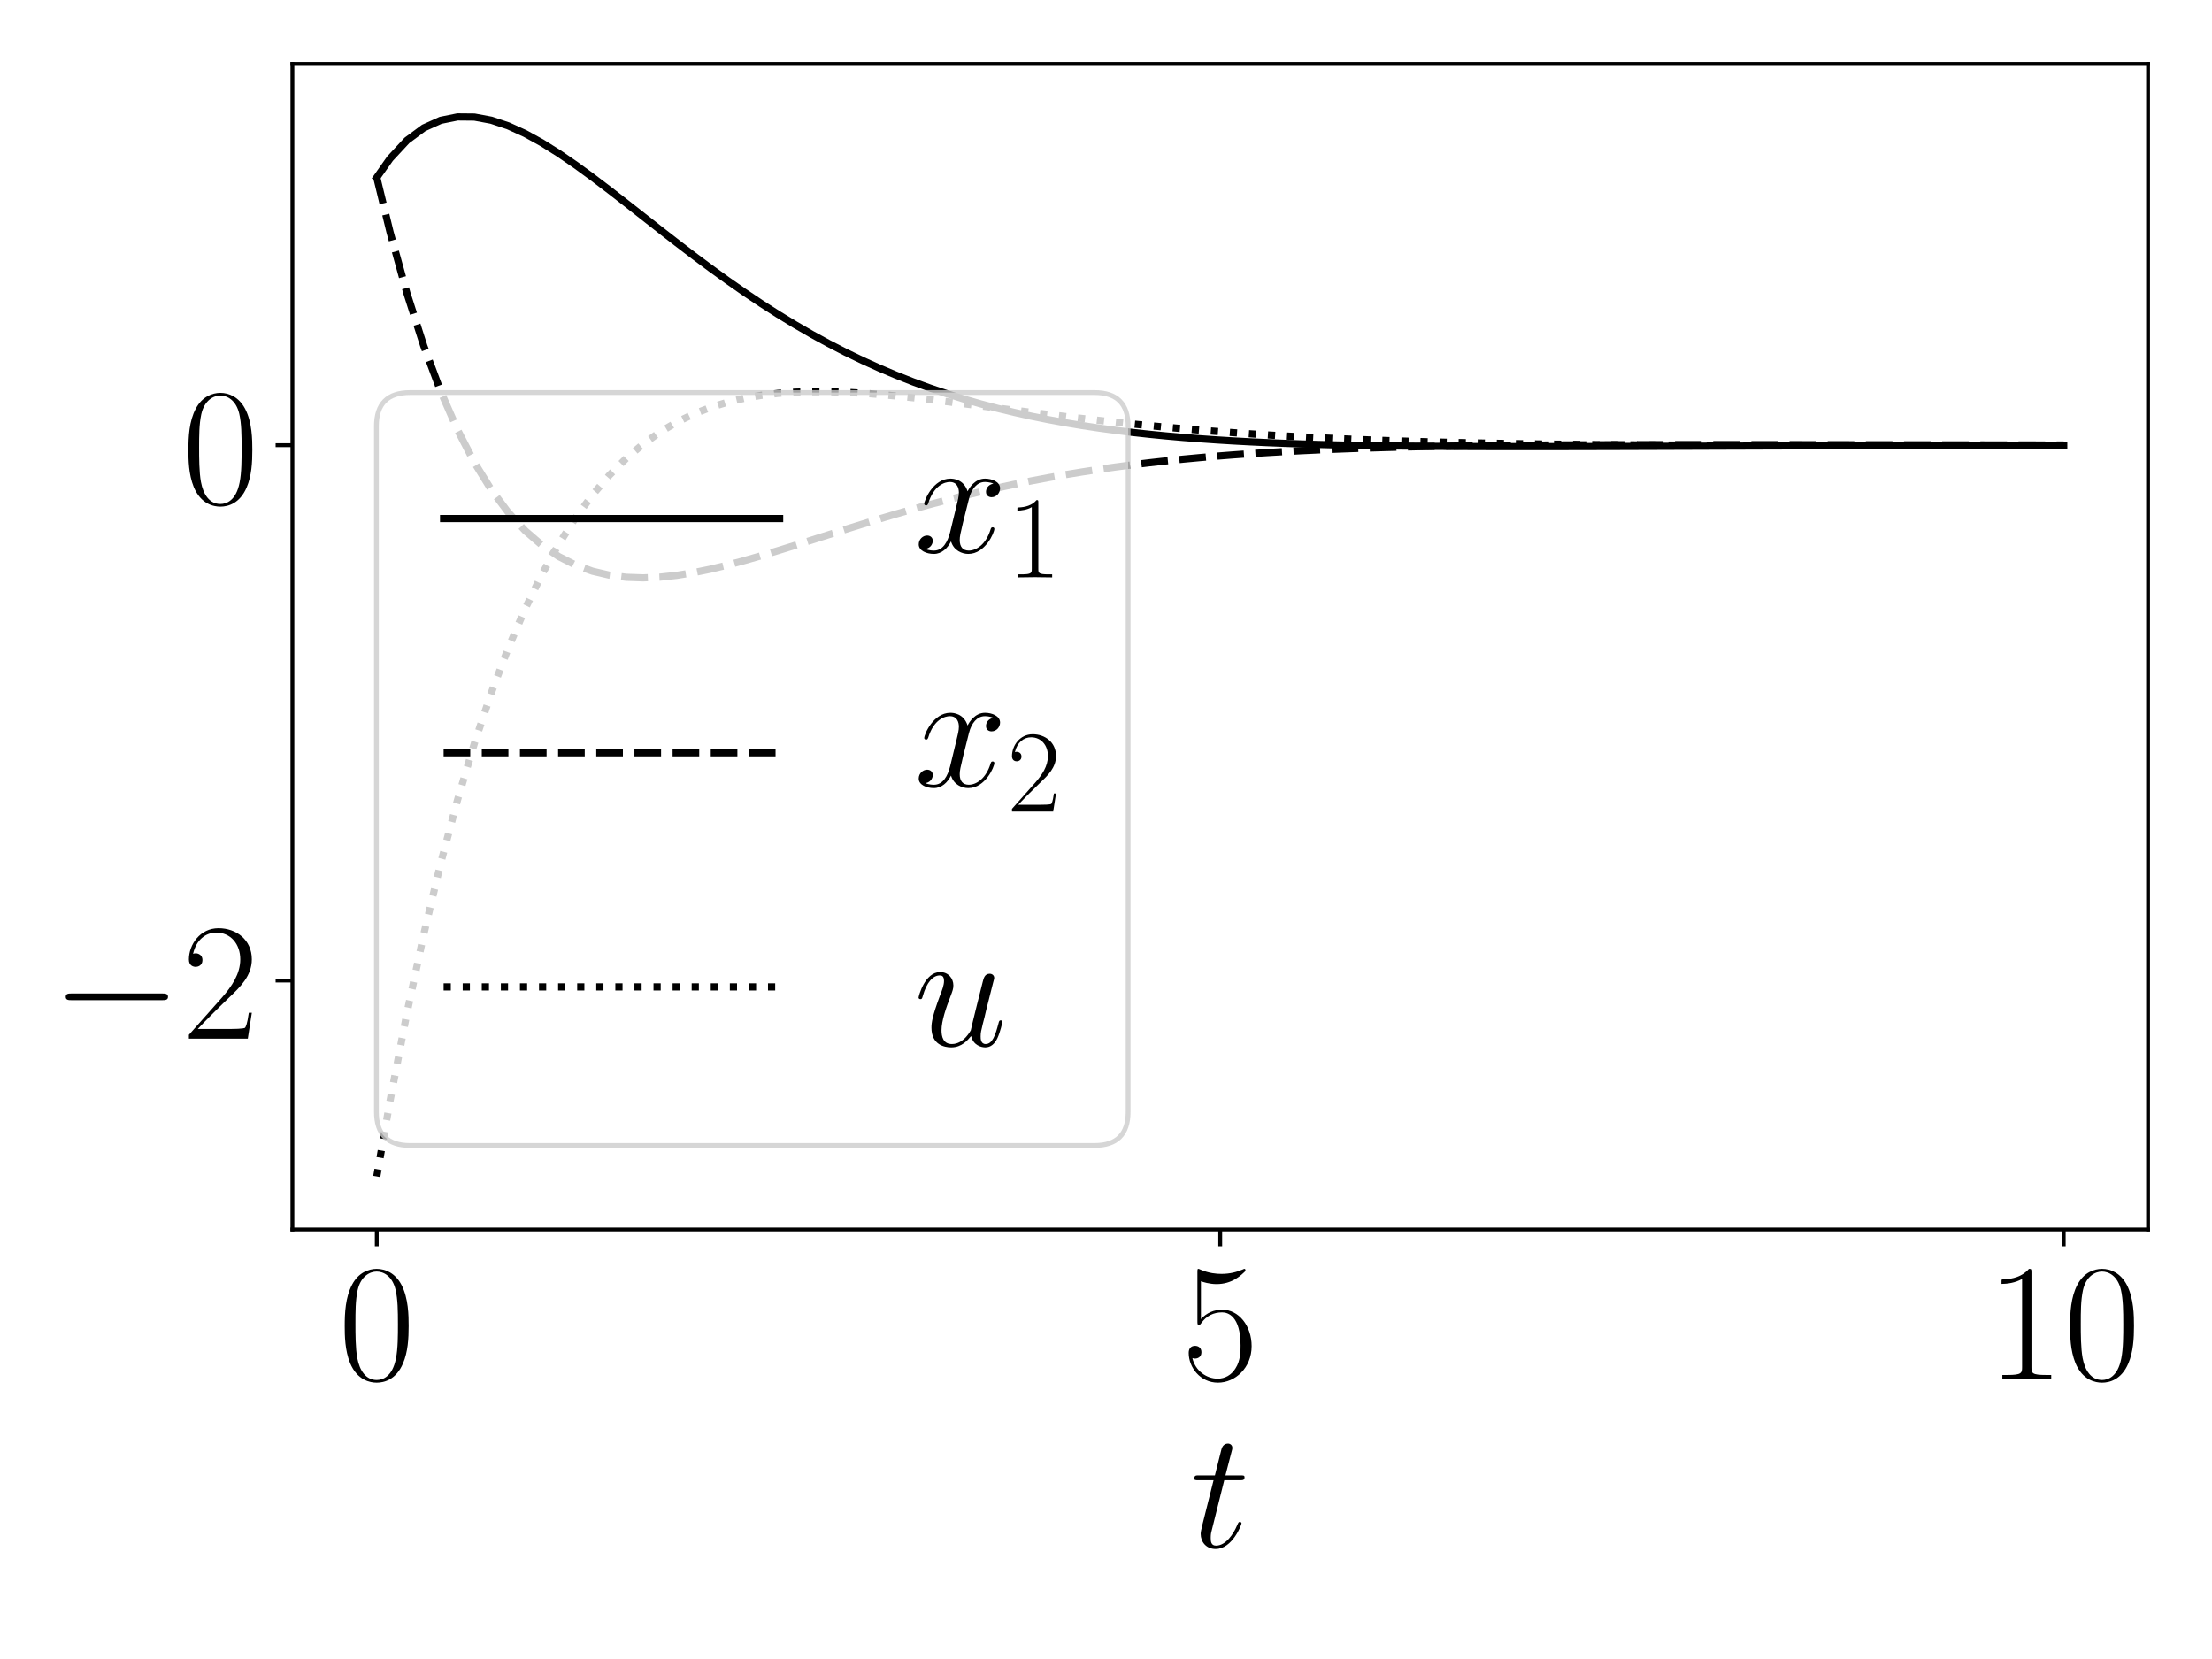 <?xml version="1.0" encoding="utf-8" standalone="no"?>
<!DOCTYPE svg PUBLIC "-//W3C//DTD SVG 1.1//EN"
  "http://www.w3.org/Graphics/SVG/1.1/DTD/svg11.dtd">
<!-- Created with matplotlib (https://matplotlib.org/) -->
<svg height="345.6pt" version="1.1" viewBox="0 0 460.8 345.6" width="460.8pt" xmlns="http://www.w3.org/2000/svg" xmlns:xlink="http://www.w3.org/1999/xlink">
 <defs>
  <style type="text/css">
*{stroke-linecap:butt;stroke-linejoin:round;}
  </style>
 </defs>
 <g id="figure_1">
  <g id="patch_1">
   <path d="M 0 345.6 
L 460.8 345.6 
L 460.8 0 
L 0 0 
z
" style="fill:#ffffff;"/>
  </g>
  <g id="axes_1">
   <g id="patch_2">
    <path d="M 60.912 256.12 
L 447.48 256.12 
L 447.48 13.32 
L 60.912 13.32 
z
" style="fill:#ffffff;"/>
   </g>
   <g id="matplotlib.axis_1">
    <g id="xtick_1">
     <g id="line2d_1">
      <defs>
       <path d="M 0 0 
L 0 3.5 
" id="m1dd28f29b1" style="stroke:#000000;stroke-width:0.8;"/>
      </defs>
      <g>
       <use style="stroke:#000000;stroke-width:0.8;" x="78.484" xlink:href="#m1dd28f29b1" y="256.12"/>
      </g>
     </g>
     <g id="text_1">
      <!-- $0$ -->
      <defs>
       <path d="M 42 31.844 
C 42 37.969 41.906 48.422 37.703 56.453 
C 34 63.484 28.094 66 22.906 66 
C 18.094 66 12 63.781 8.203 56.562 
C 4.203 49.016 3.797 39.672 3.797 31.844 
C 3.797 26.109 3.906 17.375 7 9.734 
C 11.297 -0.609 19 -2 22.906 -2 
C 27.5 -2 34.5 -0.109 38.594 9.438 
C 41.594 16.375 42 24.5 42 31.844 
z
M 22.906 -0.406 
C 16.5 -0.406 12.703 5.125 11.297 12.75 
C 10.203 18.688 10.203 27.328 10.203 32.953 
C 10.203 40.688 10.203 47.109 11.5 53.234 
C 13.406 61.781 19 64.391 22.906 64.391 
C 27 64.391 32.297 61.672 34.203 53.438 
C 35.5 47.719 35.594 40.984 35.594 32.953 
C 35.594 26.422 35.594 18.375 34.406 12.453 
C 32.297 1.5 26.406 -0.406 22.906 -0.406 
z
" id="CMR17-48"/>
      </defs>
      <g transform="translate(70.488 287.335)scale(0.35 -0.35)">
       <use transform="scale(0.996)" xlink:href="#CMR17-48"/>
      </g>
     </g>
    </g>
    <g id="xtick_2">
     <g id="line2d_2">
      <g>
       <use style="stroke:#000000;stroke-width:0.8;" x="254.196" xlink:href="#m1dd28f29b1" y="256.12"/>
      </g>
     </g>
     <g id="text_2">
      <!-- $5$ -->
      <defs>
       <path d="M 11.406 58.594 
C 12.406 58.188 16.5 56.891 20.703 56.891 
C 30 56.891 35.094 61.891 38 64.688 
C 38 65.484 38 66 37.406 66 
C 37.297 66 37.094 66 36.297 65.594 
C 32.797 64.094 28.703 63 23.703 63 
C 20.703 63 16.203 63.359 11.297 65.484 
C 10.203 66 10 66 9.906 66 
C 9.406 66 9.297 65.891 9.297 63.906 
L 9.297 34.859 
C 9.297 33.016 9.297 32.5 10.297 32.5 
C 10.797 32.5 11 32.703 11.5 33.422 
C 14.703 38.047 19.094 40 24.094 40 
C 27.594 40 35.094 37.734 35.094 20.203 
C 35.094 16.984 35.094 11.188 32.094 6.594 
C 29.594 2.484 25.703 0.391 21.406 0.391 
C 14.797 0.391 8.094 4.984 6.297 12.688 
C 6.703 12.594 7.5 12.391 7.906 12.391 
C 9.203 12.391 11.703 13.094 11.703 16.188 
C 11.703 18.891 9.797 20 7.906 20 
C 5.594 20 4.094 18.594 4.094 15.797 
C 4.094 7.094 11 -2 21.594 -2 
C 31.906 -2 41.703 6.891 41.703 19.797 
C 41.703 32.094 33.906 41.594 24.203 41.594 
C 19.094 41.594 14.797 39.688 11.406 36 
z
" id="CMR17-53"/>
      </defs>
      <g transform="translate(246.2 287.335)scale(0.35 -0.35)">
       <use transform="scale(0.996)" xlink:href="#CMR17-53"/>
      </g>
     </g>
    </g>
    <g id="xtick_3">
     <g id="line2d_3">
      <g>
       <use style="stroke:#000000;stroke-width:0.8;" x="429.909" xlink:href="#m1dd28f29b1" y="256.12"/>
      </g>
     </g>
     <g id="text_3">
      <!-- $10$ -->
      <defs>
       <path d="M 26.594 63.797 
C 26.594 65.891 26.5 66 25.094 66 
C 21.203 61.359 15.297 59.891 9.703 59.688 
C 9.406 59.688 8.906 59.688 8.797 59.5 
C 8.703 59.297 8.703 59.094 8.703 57 
C 11.797 57 17 57.594 21 59.984 
L 21 7.297 
C 21 3.797 20.797 2.594 12.203 2.594 
L 9.203 2.594 
L 9.203 0 
C 14 0.094 19 0.188 23.797 0.188 
C 28.594 0.188 33.594 0.094 38.406 0 
L 38.406 2.594 
L 35.406 2.594 
C 26.797 2.594 26.594 3.688 26.594 7.297 
z
" id="CMR17-49"/>
      </defs>
      <g transform="translate(413.917 287.335)scale(0.35 -0.35)">
       <use transform="scale(0.996)" xlink:href="#CMR17-49"/>
       <use transform="translate(45.69 0)scale(0.996)" xlink:href="#CMR17-48"/>
      </g>
     </g>
    </g>
    <g id="text_4">
     <!-- $t$ -->
     <defs>
      <path d="M 20.094 40.094 
L 29.297 40.094 
C 31.203 40.094 32.203 40.094 32.203 41.891 
C 32.203 43 31.594 43 29.594 43 
L 20.797 43 
L 24.5 57.25 
C 24.906 58.625 24.906 58.812 24.906 59.5 
C 24.906 61.094 23.594 62 22.297 62 
C 21.5 62 19.203 61.688 18.406 58.531 
L 14.5 43 
L 5.094 43 
C 3.094 43 2.203 43 2.203 41.094 
C 2.203 40.094 2.906 40.094 4.797 40.094 
L 13.703 40.094 
L 7.094 13.766 
C 6.297 10.266 6 9.266 6 7.969 
C 6 3.281 9.297 -1 14.906 -1 
C 25 -1 30.406 13.562 30.406 14.266 
C 30.406 14.859 30 15.156 29.406 15.156 
C 29.203 15.156 28.797 15.156 28.594 14.75 
C 28.5 14.656 28.406 14.562 27.703 12.969 
C 25.594 7.969 21 1 15.203 1 
C 12.203 1 12 3.484 12 5.688 
C 12 5.781 12 7.672 12.297 8.875 
z
" id="CMMI12-116"/>
     </defs>
     <g transform="translate(248.032 322.332)scale(0.35 -0.35)">
      <use transform="scale(0.996)" xlink:href="#CMMI12-116"/>
     </g>
    </g>
   </g>
   <g id="matplotlib.axis_2">
    <g id="ytick_1">
     <g id="line2d_4">
      <defs>
       <path d="M 0 0 
L -3.5 0 
" id="mcd4653b73b" style="stroke:#000000;stroke-width:0.8;"/>
      </defs>
      <g>
       <use style="stroke:#000000;stroke-width:0.8;" x="60.912" xlink:href="#mcd4653b73b" y="204.263"/>
      </g>
     </g>
     <g id="text_5">
      <!-- $-2$ -->
      <defs>
       <path d="M 65.906 23 
C 67.594 23 69.406 23 69.406 25 
C 69.406 27 67.594 27 65.906 27 
L 11.797 27 
C 10.094 27 8.297 27 8.297 25 
C 8.297 23 10.094 23 11.797 23 
z
" id="CMSY10-0"/>
       <path d="M 41.703 15.469 
L 39.906 15.469 
C 38.906 8.391 38.094 7.188 37.703 6.594 
C 37.203 5.797 30 5.797 28.594 5.797 
L 9.406 5.797 
C 13 9.688 20 16.766 28.5 24.938 
C 34.594 30.719 41.703 37.5 41.703 47.391 
C 41.703 59.188 32.297 66 21.797 66 
C 10.797 66 4.094 56.297 4.094 47.297 
C 4.094 43.391 7 42.891 8.203 42.891 
C 9.203 42.891 12.203 43.484 12.203 46.984 
C 12.203 50.094 9.594 51 8.203 51 
C 7.594 51 7 50.891 6.594 50.688 
C 8.5 59.188 14.297 63.391 20.406 63.391 
C 29.094 63.391 34.797 56.5 34.797 47.391 
C 34.797 38.703 29.703 31.219 24 24.734 
L 4.094 2.297 
L 4.094 0 
L 39.297 0 
z
" id="CMR17-50"/>
      </defs>
      <g transform="translate(10.8 216.37)scale(0.35 -0.35)">
       <use transform="scale(0.996)" xlink:href="#CMSY10-0"/>
       <use transform="translate(77.487 0)scale(0.996)" xlink:href="#CMR17-50"/>
      </g>
     </g>
    </g>
    <g id="ytick_2">
     <g id="line2d_5">
      <g>
       <use style="stroke:#000000;stroke-width:0.8;" x="60.912" xlink:href="#mcd4653b73b" y="92.738"/>
      </g>
     </g>
     <g id="text_6">
      <!-- $0$ -->
      <g transform="translate(37.921 104.845)scale(0.35 -0.35)">
       <use transform="scale(0.996)" xlink:href="#CMR17-48"/>
      </g>
     </g>
    </g>
   </g>
   <g id="line2d_6">
    <path clip-path="url(#p7bfc0adccc)" d="M 78.484 36.976 
L 81.257 33.033 
L 84.771 29.247 
L 88.285 26.646 
L 91.8 25.065 
L 95.314 24.356 
L 98.828 24.388 
L 102.342 25.041 
L 105.857 26.212 
L 109.371 27.806 
L 112.885 29.743 
L 116.399 31.95 
L 119.914 34.363 
L 123.428 36.929 
L 126.942 39.598 
L 130.456 42.33 
L 133.971 45.09 
L 137.485 47.849 
L 140.999 50.58 
L 144.513 53.264 
L 148.028 55.883 
L 151.542 58.424 
L 155.056 60.875 
L 158.57 63.229 
L 162.085 65.48 
L 165.599 67.622 
L 169.113 69.654 
L 172.627 71.575 
L 176.142 73.384 
L 179.656 75.084 
L 183.17 76.675 
L 186.684 78.16 
L 190.199 79.543 
L 193.713 80.827 
L 197.227 82.016 
L 200.741 83.114 
L 204.256 84.126 
L 207.77 85.056 
L 211.284 85.909 
L 214.798 86.688 
L 218.313 87.4 
L 221.827 88.047 
L 225.341 88.634 
L 228.855 89.165 
L 232.37 89.645 
L 235.884 90.077 
L 239.398 90.464 
L 242.912 90.811 
L 246.427 91.12 
L 249.941 91.395 
L 253.455 91.639 
L 256.969 91.854 
L 260.484 92.042 
L 263.998 92.208 
L 267.512 92.351 
L 271.026 92.476 
L 274.541 92.583 
L 278.055 92.674 
L 281.569 92.752 
L 285.083 92.817 
L 288.598 92.871 
L 292.112 92.915 
L 295.626 92.951 
L 299.14 92.979 
L 302.655 93 
L 306.169 93.015 
L 309.683 93.026 
L 313.197 93.032 
L 316.712 93.034 
L 320.226 93.034 
L 323.74 93.031 
L 327.254 93.025 
L 330.769 93.018 
L 334.283 93.009 
L 337.797 93 
L 341.311 92.989 
L 344.826 92.978 
L 348.34 92.966 
L 351.854 92.954 
L 355.368 92.942 
L 358.883 92.93 
L 362.397 92.919 
L 365.911 92.907 
L 369.426 92.896 
L 372.94 92.885 
L 376.454 92.874 
L 379.968 92.864 
L 383.483 92.854 
L 386.997 92.845 
L 390.511 92.837 
L 394.025 92.828 
L 397.54 92.821 
L 401.054 92.813 
L 404.568 92.806 
L 408.082 92.8 
L 411.597 92.794 
L 415.111 92.789 
L 418.625 92.784 
L 422.139 92.779 
L 425.654 92.775 
L 429.168 92.771 
L 429.909 92.77 
" style="fill:none;stroke:#000000;stroke-linecap:square;stroke-width:1.5;"/>
   </g>
   <g id="line2d_7">
    <path clip-path="url(#p7bfc0adccc)" d="M 78.484 36.976 
L 81.257 48.367 
L 84.771 61.094 
L 88.285 72.087 
L 91.8 81.522 
L 95.314 89.559 
L 98.828 96.347 
L 102.342 102.022 
L 105.857 106.71 
L 109.371 110.524 
L 112.885 113.568 
L 116.399 115.937 
L 119.914 117.716 
L 123.428 118.984 
L 126.942 119.809 
L 130.456 120.254 
L 133.971 120.376 
L 137.485 120.225 
L 140.999 119.846 
L 144.513 119.279 
L 148.028 118.558 
L 151.542 117.715 
L 155.056 116.777 
L 158.57 115.768 
L 162.085 114.707 
L 165.599 113.614 
L 169.113 112.504 
L 172.627 111.388 
L 176.142 110.279 
L 179.656 109.185 
L 183.17 108.115 
L 186.684 107.073 
L 190.199 106.066 
L 193.713 105.096 
L 197.227 104.168 
L 200.741 103.282 
L 204.256 102.44 
L 207.77 101.643 
L 211.284 100.892 
L 214.798 100.185 
L 218.313 99.522 
L 221.827 98.902 
L 225.341 98.324 
L 228.855 97.787 
L 232.37 97.289 
L 235.884 96.829 
L 239.398 96.404 
L 242.912 96.013 
L 246.427 95.654 
L 249.941 95.326 
L 253.455 95.026 
L 256.969 94.752 
L 260.484 94.504 
L 263.998 94.279 
L 267.512 94.076 
L 271.026 93.892 
L 274.541 93.728 
L 278.055 93.58 
L 281.569 93.448 
L 285.083 93.331 
L 288.598 93.227 
L 292.112 93.135 
L 295.626 93.054 
L 299.14 92.982 
L 302.655 92.92 
L 306.169 92.867 
L 309.683 92.82 
L 313.197 92.78 
L 316.712 92.746 
L 320.226 92.718 
L 323.74 92.694 
L 327.254 92.674 
L 330.769 92.658 
L 334.283 92.646 
L 337.797 92.636 
L 341.311 92.629 
L 344.826 92.624 
L 348.34 92.62 
L 351.854 92.619 
L 355.368 92.618 
L 358.883 92.619 
L 362.397 92.621 
L 365.911 92.623 
L 369.426 92.627 
L 372.94 92.63 
L 376.454 92.635 
L 379.968 92.639 
L 383.483 92.644 
L 386.997 92.648 
L 390.511 92.653 
L 394.025 92.658 
L 397.54 92.663 
L 401.054 92.667 
L 404.568 92.672 
L 408.082 92.677 
L 411.597 92.681 
L 415.111 92.685 
L 418.625 92.689 
L 422.139 92.693 
L 425.654 92.697 
L 429.168 92.7 
L 429.909 92.701 
" style="fill:none;stroke:#000000;stroke-dasharray:5.55,2.4;stroke-dashoffset:0;stroke-width:1.5;"/>
   </g>
   <g id="line2d_8">
    <path clip-path="url(#p7bfc0adccc)" d="M 78.484 245.084 
L 81.257 229.296 
L 84.771 211.038 
L 88.285 194.598 
L 91.8 179.838 
L 95.314 166.626 
L 98.828 154.837 
L 102.342 144.354 
L 105.857 135.064 
L 109.371 126.864 
L 112.885 119.654 
L 116.399 113.344 
L 119.914 107.849 
L 123.428 103.089 
L 126.942 98.99 
L 130.456 95.487 
L 133.971 92.515 
L 137.485 90.018 
L 140.999 87.943 
L 144.513 86.242 
L 148.028 84.871 
L 151.542 83.791 
L 155.056 82.964 
L 158.57 82.358 
L 162.085 81.944 
L 165.599 81.695 
L 169.113 81.587 
L 172.627 81.598 
L 176.142 81.71 
L 179.656 81.905 
L 183.17 82.168 
L 186.684 82.487 
L 190.199 82.849 
L 193.713 83.244 
L 197.227 83.663 
L 200.741 84.099 
L 204.256 84.545 
L 207.77 84.995 
L 211.284 85.445 
L 214.798 85.89 
L 218.313 86.327 
L 221.827 86.753 
L 225.341 87.166 
L 228.855 87.565 
L 232.37 87.948 
L 235.884 88.314 
L 239.398 88.662 
L 242.912 88.993 
L 246.427 89.305 
L 249.941 89.599 
L 253.455 89.875 
L 256.969 90.133 
L 260.484 90.374 
L 263.998 90.599 
L 267.512 90.807 
L 271.026 91 
L 274.541 91.179 
L 278.055 91.343 
L 281.569 91.494 
L 285.083 91.632 
L 288.598 91.758 
L 292.112 91.874 
L 295.626 91.979 
L 299.14 92.074 
L 302.655 92.16 
L 306.169 92.238 
L 309.683 92.308 
L 313.197 92.371 
L 316.712 92.427 
L 320.226 92.477 
L 323.74 92.521 
L 327.254 92.561 
L 330.769 92.596 
L 334.283 92.626 
L 337.797 92.653 
L 341.311 92.676 
L 344.826 92.696 
L 348.34 92.714 
L 351.854 92.728 
L 355.368 92.741 
L 358.883 92.751 
L 362.397 92.76 
L 365.911 92.767 
L 369.426 92.773 
L 372.94 92.777 
L 376.454 92.781 
L 379.968 92.783 
L 383.483 92.785 
L 386.997 92.786 
L 390.511 92.786 
L 394.025 92.786 
L 397.54 92.786 
L 401.054 92.785 
L 404.568 92.784 
L 408.082 92.782 
L 411.597 92.781 
L 415.111 92.779 
L 418.625 92.777 
L 422.139 92.775 
L 425.654 92.773 
L 429.168 92.771 
L 429.909 92.771 
" style="fill:none;stroke:#000000;stroke-dasharray:1.5,2.475;stroke-dashoffset:0;stroke-width:1.5;"/>
   </g>
   <g id="patch_3">
    <path d="M 60.912 256.12 
L 60.912 13.32 
" style="fill:none;stroke:#000000;stroke-linecap:square;stroke-linejoin:miter;stroke-width:0.8;"/>
   </g>
   <g id="patch_4">
    <path d="M 447.48 256.12 
L 447.48 13.32 
" style="fill:none;stroke:#000000;stroke-linecap:square;stroke-linejoin:miter;stroke-width:0.8;"/>
   </g>
   <g id="patch_5">
    <path d="M 60.912 256.12 
L 447.48 256.12 
" style="fill:none;stroke:#000000;stroke-linecap:square;stroke-linejoin:miter;stroke-width:0.8;"/>
   </g>
   <g id="patch_6">
    <path d="M 60.912 13.32 
L 447.48 13.32 
" style="fill:none;stroke:#000000;stroke-linecap:square;stroke-linejoin:miter;stroke-width:0.8;"/>
   </g>
   <g id="legend_1">
    <g id="patch_7">
     <path d="M 85.412 238.62 
L 228.008 238.62 
Q 235.008 238.62 235.008 231.62 
L 235.008 88.773 
Q 235.008 81.773 228.008 81.773 
L 85.412 81.773 
Q 78.412 81.773 78.412 88.773 
L 78.412 231.62 
Q 78.412 238.62 85.412 238.62 
z
" style="fill:#ffffff;opacity:0.8;stroke:#cccccc;stroke-linejoin:miter;"/>
    </g>
    <g id="line2d_9">
     <path d="M 92.412 108.023 
L 162.412 108.023 
" style="fill:none;stroke:#000000;stroke-linecap:square;stroke-width:1.5;"/>
    </g>
    <g id="line2d_10"/>
    <g id="text_7">
     <!-- $x_1$ -->
     <defs>
      <path d="M 47.406 41 
C 44.203 40.391 43 37.984 43 36.094 
C 43 33.688 44.906 32.891 46.297 32.891 
C 49.297 32.891 51.406 35.484 51.406 38.188 
C 51.406 42.094 46.594 44 42.406 44 
C 36.297 44 32.906 38.297 32 36.391 
C 29.703 43.594 23.5 44 21.703 44 
C 11.5 44 6.094 31.141 6.094 28.891 
C 6.094 28.484 6.5 27.969 7.203 27.969 
C 8 27.969 8.203 28.578 8.406 28.984 
C 11.797 40.188 18.5 41.984 21.406 41.984 
C 25.906 41.984 26.797 38.094 26.797 35.688 
C 26.797 33.484 26.203 31.141 25 26.219 
L 21.594 12.156 
C 20.094 6.094 17.203 1 11.906 1 
C 11.406 1 8.906 1 6.797 1.969 
C 10.406 2.594 11.203 5.594 11.203 6.797 
C 11.203 8.797 9.703 10 7.797 10 
C 5.406 10 2.797 7.891 2.797 4.688 
C 2.797 0.891 7.5 -1 11.797 -1 
C 16.594 -1 20 2.391 22.094 6.484 
C 23.703 1 28.703 -1 32.406 -1 
C 42.594 -1 48 11.734 48 14 
C 48 14.516 47.594 14.922 47 14.922 
C 46.094 14.922 46 14.406 45.703 13.594 
C 43 4.688 37.203 1 32.703 1 
C 29.203 1 27.297 3.188 27.297 7.297 
C 27.297 9.484 27.703 11.125 29.297 17.906 
L 32.797 31.859 
C 34.297 37.891 37.703 41.984 42.297 41.984 
C 42.5 41.984 45.297 41.984 47.406 41 
z
" id="CMMI12-120"/>
     </defs>
     <g transform="translate(190.412 120.273)scale(0.35 -0.35)">
      <use transform="translate(0 14.944)scale(0.996)" xlink:href="#CMMI12-120"/>
      <use transform="translate(55.434 0)scale(0.697)" xlink:href="#CMR17-49"/>
     </g>
    </g>
    <g id="line2d_11">
     <path d="M 92.412 156.805 
L 162.412 156.805 
" style="fill:none;stroke:#000000;stroke-dasharray:5.55,2.4;stroke-dashoffset:0;stroke-width:1.5;"/>
    </g>
    <g id="line2d_12"/>
    <g id="text_8">
     <!-- $x_2$ -->
     <g transform="translate(190.412 169.055)scale(0.35 -0.35)">
      <use transform="translate(0 14.944)scale(0.996)" xlink:href="#CMMI12-120"/>
      <use transform="translate(55.434 0)scale(0.697)" xlink:href="#CMR17-50"/>
     </g>
    </g>
    <g id="line2d_13">
     <path d="M 92.412 205.588 
L 162.412 205.588 
" style="fill:none;stroke:#000000;stroke-dasharray:1.5,2.475;stroke-dashoffset:0;stroke-width:1.5;"/>
    </g>
    <g id="line2d_14"/>
    <g id="text_9">
     <!-- $u$ -->
     <defs>
      <path d="M 34.094 5.781 
C 35.406 0.188 40.203 -1 42.594 -1 
C 45.797 -1 48.203 1.094 49.797 4.484 
C 51.5 8.078 52.797 13.953 52.797 14.266 
C 52.797 14.75 52.406 15.156 51.797 15.156 
C 50.906 15.156 50.797 14.656 50.406 13.156 
C 48.594 6.281 46.797 1 42.797 1 
C 39.797 1 39.797 4.281 39.797 5.578 
C 39.797 7.875 40.094 8.875 41.094 13.062 
C 41.797 15.75 42.5 18.453 43.094 21.234 
L 47.203 37.5 
C 47.906 40 47.906 40.188 47.906 40.484 
C 47.906 41.984 46.703 43 45.203 43 
C 42.297 43 41.594 40.484 41 38 
C 40 34.109 34.594 12.656 33.906 9.172 
C 33.797 9.172 29.906 1 22.594 1 
C 17.406 1 16.406 5.484 16.406 9.172 
C 16.406 14.859 19.203 22.844 21.797 29.531 
C 23 32.719 23.5 34.016 23.5 36.016 
C 23.5 40.297 20.406 44 15.594 44 
C 6.406 44 2.703 29.531 2.703 28.719 
C 2.703 28.328 3.094 27.828 3.797 27.828 
C 4.703 27.828 4.797 28.234 5.203 29.625 
C 7.594 38.203 11.5 41.984 15.297 41.984 
C 16.297 41.984 17.906 41.891 17.906 38.703 
C 17.906 36.109 16.797 33.219 15.297 29.422 
C 10.906 17.547 10.406 13.766 10.406 10.766 
C 10.406 0.594 18.094 -1 22.203 -1 
C 28.594 -1 32.094 3.391 34.094 5.781 
z
" id="CMMI12-117"/>
     </defs>
     <g transform="translate(190.412 217.838)scale(0.35 -0.35)">
      <use transform="scale(0.996)" xlink:href="#CMMI12-117"/>
     </g>
    </g>
   </g>
  </g>
 </g>
 <defs>
  <clipPath id="p7bfc0adccc">
   <rect height="242.8" width="386.568" x="60.912" y="13.32"/>
  </clipPath>
 </defs>
</svg>
